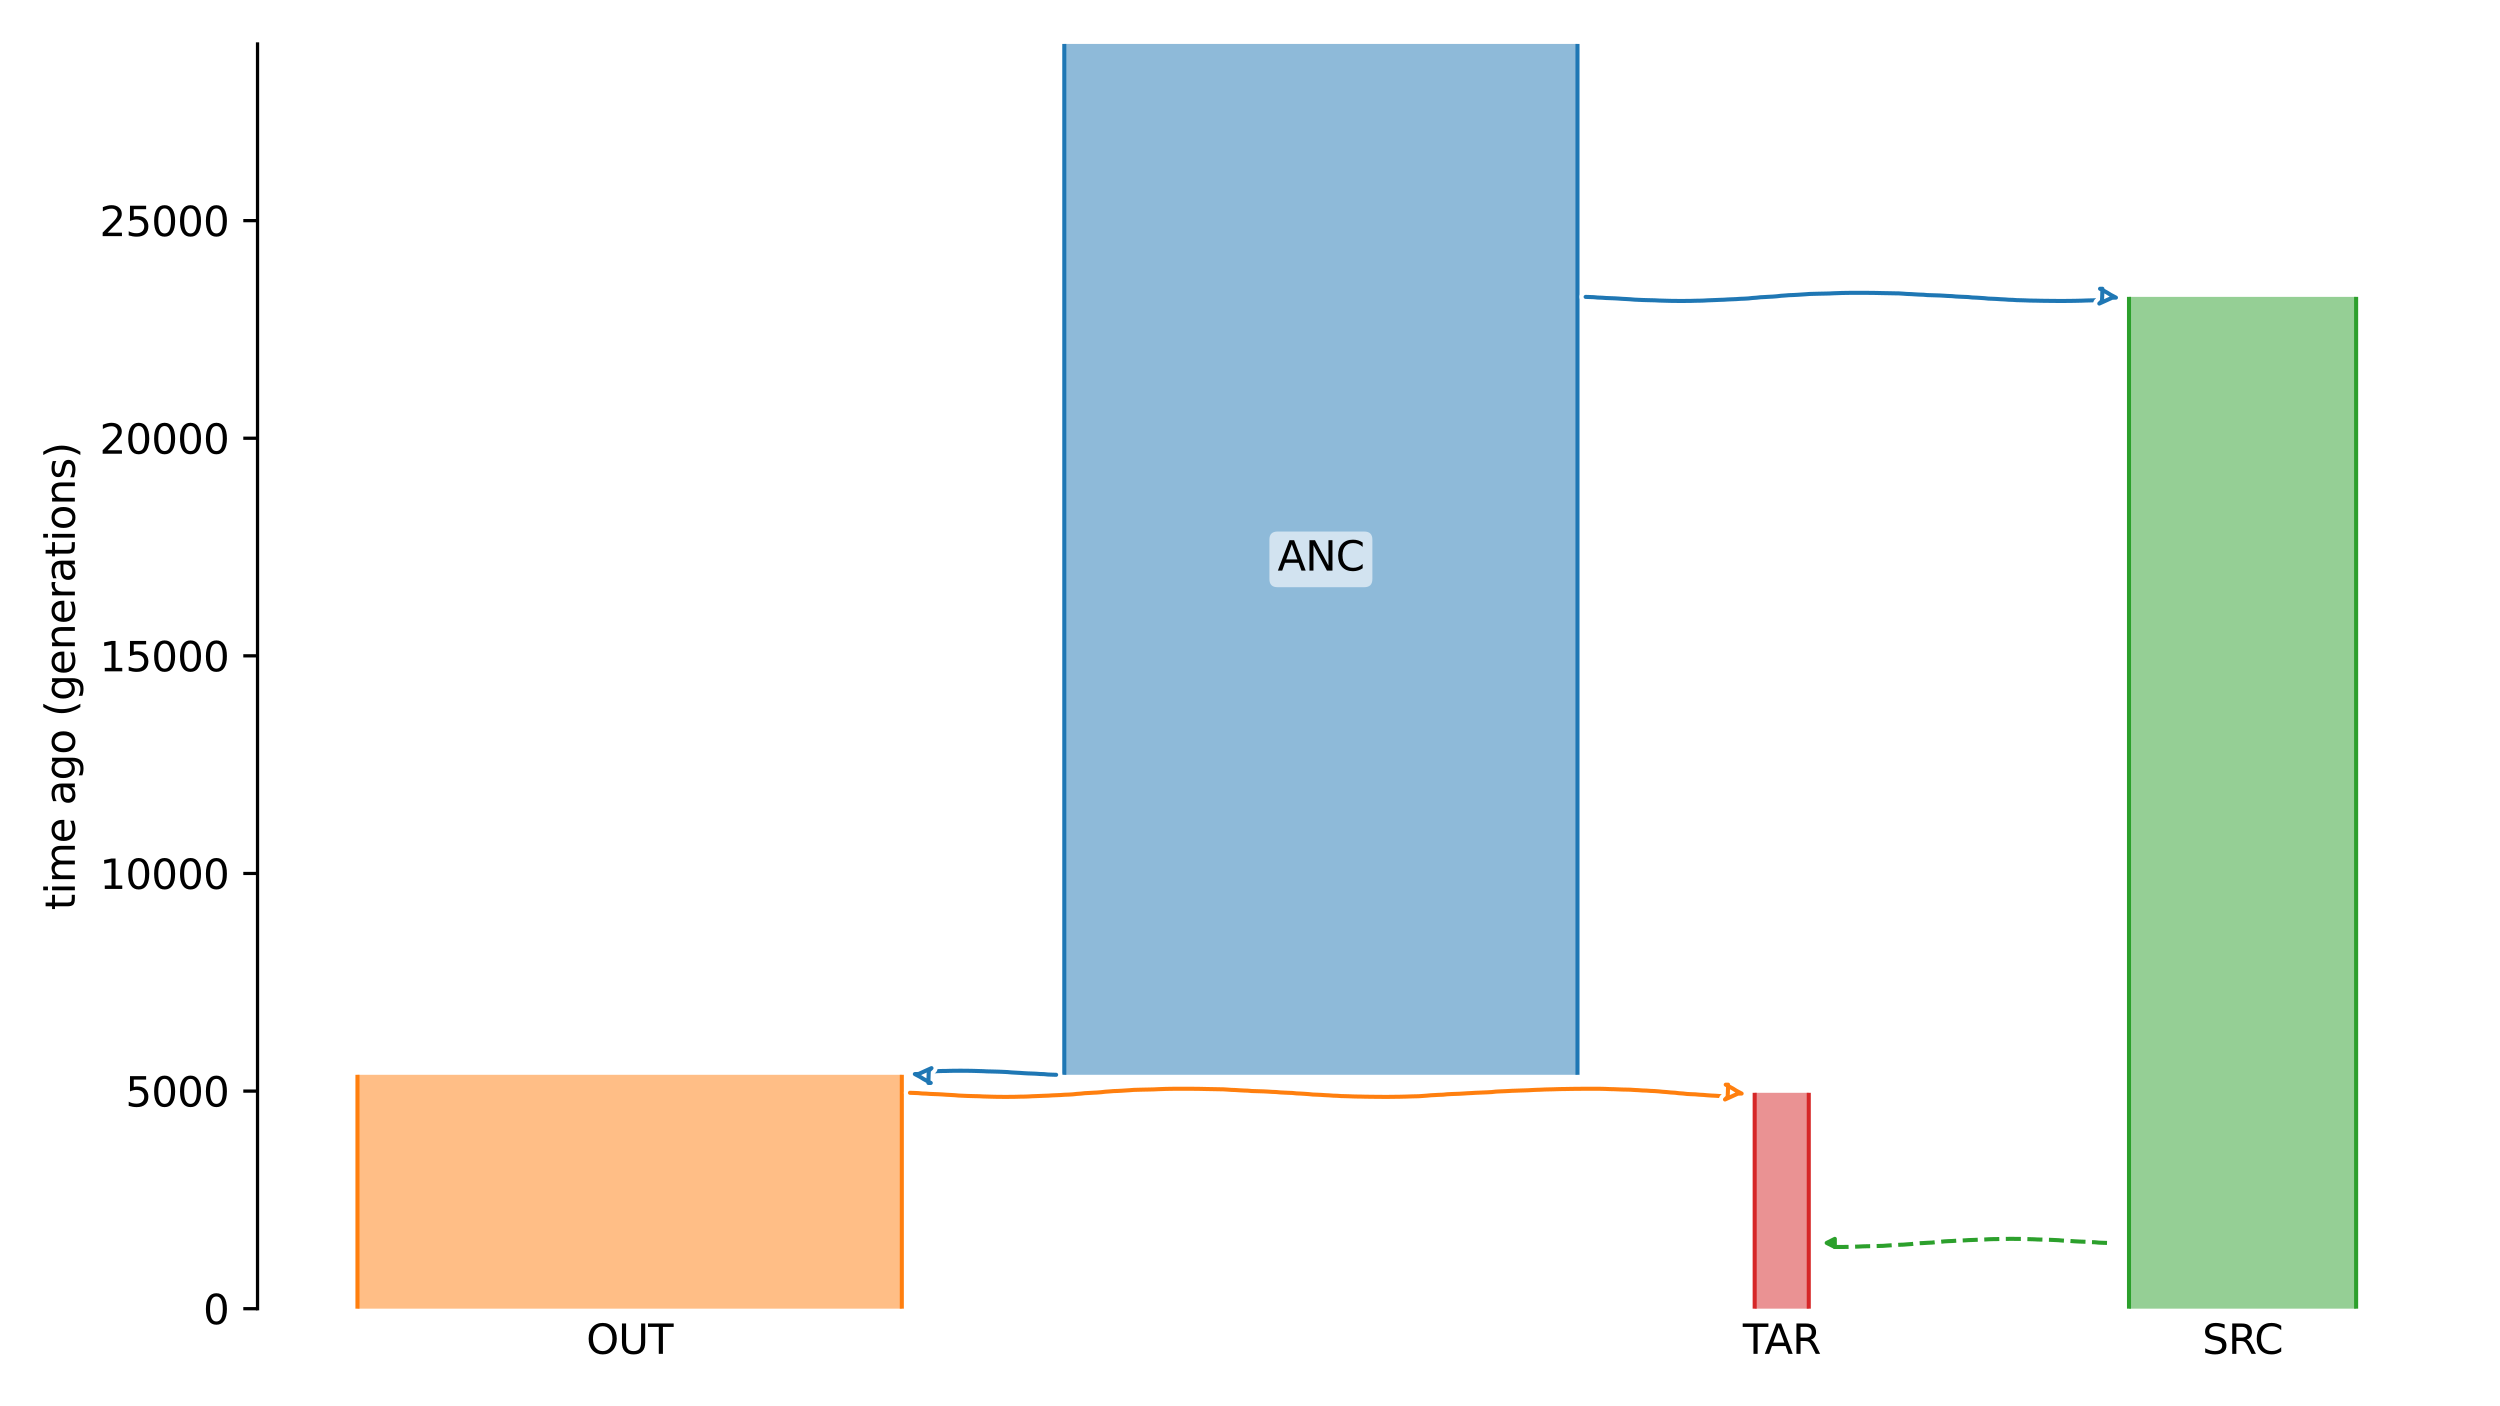 <?xml version="1.0" encoding="utf-8" standalone="no"?>
<!DOCTYPE svg PUBLIC "-//W3C//DTD SVG 1.1//EN"
  "http://www.w3.org/Graphics/SVG/1.1/DTD/svg11.dtd">
<svg xmlns:xlink="http://www.w3.org/1999/xlink" width="614.4pt" height="345.6pt" viewBox="0 0 614.4 345.6" xmlns="http://www.w3.org/2000/svg" version="1.1">
 <defs>
  <style type="text/css">*{stroke-linejoin: round; stroke-linecap: butt}</style>
 </defs>
 <g id="figure_1">
  <g id="patch_1">
   <path d="M 0 345.6 
L 614.4 345.6 
L 614.4 0 
L 0 0 
z
" style="fill: #ffffff"/>
  </g>
  <g id="axes_1">
   <g id="patch_2">
    <path d="M 63.291 321.622 
L 603.6 321.622 
L 603.6 10.8 
L 63.291 10.8 
z
" style="fill: #ffffff"/>
   </g>
   <path d="M 517.82 305.46 
L 516.82 305.429 
L 515.82 305.392 
L 514.82 305.294 
L 513.82 305.262 
L 512.82 305.188 
L 511.82 305.15 
L 510.82 305.114 
L 509.82 305.057 
L 508.82 304.986 
L 507.82 304.934 
L 506.82 304.875 
L 505.82 304.787 
L 504.82 304.741 
L 503.82 304.698 
L 502.82 304.668 
L 501.82 304.642 
L 500.82 304.62 
L 499.82 304.566 
L 498.82 304.538 
L 497.82 304.509 
L 496.82 304.483 
L 495.82 304.472 
L 494.82 304.462 
L 493.82 304.462 
L 492.82 304.472 
L 491.82 304.483 
L 490.82 304.514 
L 489.82 304.525 
L 488.82 304.555 
L 487.82 304.615 
L 486.82 304.652 
L 485.82 304.692 
L 484.82 304.734 
L 483.82 304.767 
L 482.82 304.834 
L 481.82 304.873 
L 480.82 304.916 
L 479.82 304.987 
L 478.82 305.023 
L 477.82 305.081 
L 476.82 305.192 
L 475.82 305.263 
L 474.82 305.376 
L 473.82 305.422 
L 472.82 305.483 
L 471.82 305.531 
L 470.82 305.612 
L 469.82 305.731 
L 468.82 305.801 
L 467.82 305.884 
L 466.82 305.917 
L 465.82 305.969 
L 464.82 306.037 
L 463.82 306.103 
L 462.82 306.18 
L 461.82 306.207 
L 460.82 306.234 
L 459.82 306.257 
L 458.82 306.276 
L 457.82 306.303 
L 456.82 306.352 
L 455.82 306.387 
L 454.82 306.423 
L 453.82 306.439 
L 452.82 306.454 
L 451.82 306.458 
L 449.927 306.46 
" clip-path="url(#p3cd29d0d45)" style="fill: none; stroke-dasharray: 3.7,1.6; stroke-dashoffset: 0; stroke: #2ca02c"/>
   <g id="patch_3">
    <path d="M 261.561 10.8 
L 261.561 264.142 
M 387.684 10.8 
L 387.684 264.142 
" clip-path="url(#p3cd29d0d45)" style="fill: none; stroke: #ffffff; stroke-width: 3; stroke-linejoin: miter"/>
    <path d="M 261.561 10.8 
L 261.561 264.142 
M 387.684 10.8 
L 387.684 264.142 
" clip-path="url(#p3cd29d0d45)" style="fill: none; stroke: #1f77b4; stroke-linejoin: miter"/>
    <g id="PolyCollection_1">
     <path d="M 387.684 10.8 
L 261.561 10.8 
L 261.561 264.142 
L 387.684 264.142 
L 387.684 264.142 
L 387.684 10.8 
z
" clip-path="url(#p3cd29d0d45)" style="fill: #1f77b4; fill-opacity: 0.5"/>
    </g>
    <g id="patch_4">
     <path d="M 87.85 264.142 
L 87.85 321.622 
M 221.63 264.142 
L 221.63 321.622 
" clip-path="url(#p3cd29d0d45)" style="fill: none; stroke: #ffffff; stroke-width: 3; stroke-linejoin: miter"/>
     <path d="M 87.85 264.142 
L 87.85 321.622 
M 221.63 264.142 
L 221.63 321.622 
" clip-path="url(#p3cd29d0d45)" style="fill: none; stroke: #ff7f0e; stroke-linejoin: miter"/>
     <g id="PolyCollection_2">
      <path d="M 221.63 264.142 
L 87.85 264.142 
L 87.85 321.622 
L 221.63 321.622 
L 221.63 321.622 
L 221.63 264.142 
z
" clip-path="url(#p3cd29d0d45)" style="fill: #ff7f0e; fill-opacity: 0.5"/>
     </g>
     <g id="patch_5">
      <path d="M 523.223 72.964 
L 523.223 321.622 
M 579.04 72.964 
L 579.04 321.622 
" clip-path="url(#p3cd29d0d45)" style="fill: none; stroke: #ffffff; stroke-width: 3; stroke-linejoin: miter"/>
      <path d="M 523.223 72.964 
L 523.223 321.622 
M 579.04 72.964 
L 579.04 321.622 
" clip-path="url(#p3cd29d0d45)" style="fill: none; stroke: #2ca02c; stroke-linejoin: miter"/>
      <g id="PolyCollection_3">
       <path d="M 579.04 72.964 
L 523.223 72.964 
L 523.223 321.622 
L 579.04 321.622 
L 579.04 321.622 
L 579.04 72.964 
z
" clip-path="url(#p3cd29d0d45)" style="fill: #2ca02c; fill-opacity: 0.5"/>
      </g>
      <g id="patch_6">
       <path d="M 431.23 268.57 
L 431.23 321.622 
M 444.524 268.57 
L 444.524 321.622 
" clip-path="url(#p3cd29d0d45)" style="fill: none; stroke: #ffffff; stroke-width: 3; stroke-linejoin: miter"/>
       <path d="M 431.23 268.57 
L 431.23 321.622 
M 444.524 268.57 
L 444.524 321.622 
" clip-path="url(#p3cd29d0d45)" style="fill: none; stroke: #d62728; stroke-linejoin: miter"/>
       <g id="PolyCollection_4">
        <path d="M 444.524 268.57 
L 431.23 268.57 
L 431.23 321.622 
L 444.524 321.622 
L 444.524 321.622 
L 444.524 268.57 
z
" clip-path="url(#p3cd29d0d45)" style="fill: #d62728; fill-opacity: 0.5"/>
       </g>
       <g id="matplotlib.axis_1">
        <g id="xtick_1">
         <g id="line2d_1"/>
         <g id="text_1">
          <!-- OUT -->
          <g transform="translate(144.091 332.72) scale(0.1 -0.1)">
           <defs>
            <path id="DejaVuSans-4f" d="M 2522 4238 
Q 1834 4238 1429 3725 
Q 1025 3213 1025 2328 
Q 1025 1447 1429 934 
Q 1834 422 2522 422 
Q 3209 422 3611 934 
Q 4013 1447 4013 2328 
Q 4013 3213 3611 3725 
Q 3209 4238 2522 4238 
z
M 2522 4750 
Q 3503 4750 4090 4092 
Q 4678 3434 4678 2328 
Q 4678 1225 4090 567 
Q 3503 -91 2522 -91 
Q 1538 -91 948 565 
Q 359 1222 359 2328 
Q 359 3434 948 4092 
Q 1538 4750 2522 4750 
z
" transform="scale(0.016)"/>
            <path id="DejaVuSans-55" d="M 556 4666 
L 1191 4666 
L 1191 1831 
Q 1191 1081 1462 751 
Q 1734 422 2344 422 
Q 2950 422 3222 751 
Q 3494 1081 3494 1831 
L 3494 4666 
L 4128 4666 
L 4128 1753 
Q 4128 841 3676 375 
Q 3225 -91 2344 -91 
Q 1459 -91 1007 375 
Q 556 841 556 1753 
L 556 4666 
z
" transform="scale(0.016)"/>
            <path id="DejaVuSans-54" d="M -19 4666 
L 3928 4666 
L 3928 4134 
L 2272 4134 
L 2272 0 
L 1638 0 
L 1638 4134 
L -19 4134 
L -19 4666 
z
" transform="scale(0.016)"/>
           </defs>
           <use xlink:href="#DejaVuSans-4f"/>
           <use xlink:href="#DejaVuSans-55" x="78.711"/>
           <use xlink:href="#DejaVuSans-54" x="151.904"/>
          </g>
         </g>
        </g>
        <g id="xtick_2">
         <g id="line2d_2"/>
         <g id="text_2">
          <!-- SRC -->
          <g transform="translate(541.242 332.72) scale(0.1 -0.1)">
           <defs>
            <path id="DejaVuSans-53" d="M 3425 4513 
L 3425 3897 
Q 3066 4069 2747 4153 
Q 2428 4238 2131 4238 
Q 1616 4238 1336 4038 
Q 1056 3838 1056 3469 
Q 1056 3159 1242 3001 
Q 1428 2844 1947 2747 
L 2328 2669 
Q 3034 2534 3370 2195 
Q 3706 1856 3706 1288 
Q 3706 609 3251 259 
Q 2797 -91 1919 -91 
Q 1588 -91 1214 -16 
Q 841 59 441 206 
L 441 856 
Q 825 641 1194 531 
Q 1563 422 1919 422 
Q 2459 422 2753 634 
Q 3047 847 3047 1241 
Q 3047 1584 2836 1778 
Q 2625 1972 2144 2069 
L 1759 2144 
Q 1053 2284 737 2584 
Q 422 2884 422 3419 
Q 422 4038 858 4394 
Q 1294 4750 2059 4750 
Q 2388 4750 2728 4690 
Q 3069 4631 3425 4513 
z
" transform="scale(0.016)"/>
            <path id="DejaVuSans-52" d="M 2841 2188 
Q 3044 2119 3236 1894 
Q 3428 1669 3622 1275 
L 4263 0 
L 3584 0 
L 2988 1197 
Q 2756 1666 2539 1819 
Q 2322 1972 1947 1972 
L 1259 1972 
L 1259 0 
L 628 0 
L 628 4666 
L 2053 4666 
Q 2853 4666 3247 4331 
Q 3641 3997 3641 3322 
Q 3641 2881 3436 2590 
Q 3231 2300 2841 2188 
z
M 1259 4147 
L 1259 2491 
L 2053 2491 
Q 2509 2491 2742 2702 
Q 2975 2913 2975 3322 
Q 2975 3731 2742 3939 
Q 2509 4147 2053 4147 
L 1259 4147 
z
" transform="scale(0.016)"/>
            <path id="DejaVuSans-43" d="M 4122 4306 
L 4122 3641 
Q 3803 3938 3442 4084 
Q 3081 4231 2675 4231 
Q 1875 4231 1450 3742 
Q 1025 3253 1025 2328 
Q 1025 1406 1450 917 
Q 1875 428 2675 428 
Q 3081 428 3442 575 
Q 3803 722 4122 1019 
L 4122 359 
Q 3791 134 3420 21 
Q 3050 -91 2638 -91 
Q 1578 -91 968 557 
Q 359 1206 359 2328 
Q 359 3453 968 4101 
Q 1578 4750 2638 4750 
Q 3056 4750 3426 4639 
Q 3797 4528 4122 4306 
z
" transform="scale(0.016)"/>
           </defs>
           <use xlink:href="#DejaVuSans-53"/>
           <use xlink:href="#DejaVuSans-52" x="63.477"/>
           <use xlink:href="#DejaVuSans-43" x="127.959"/>
          </g>
         </g>
        </g>
        <g id="xtick_3">
         <g id="line2d_3"/>
         <g id="text_3">
          <!-- TAR -->
          <g transform="translate(428.316 332.72) scale(0.1 -0.1)">
           <defs>
            <path id="DejaVuSans-41" d="M 2188 4044 
L 1331 1722 
L 3047 1722 
L 2188 4044 
z
M 1831 4666 
L 2547 4666 
L 4325 0 
L 3669 0 
L 3244 1197 
L 1141 1197 
L 716 0 
L 50 0 
L 1831 4666 
z
" transform="scale(0.016)"/>
           </defs>
           <use xlink:href="#DejaVuSans-54"/>
           <use xlink:href="#DejaVuSans-41" x="53.334"/>
           <use xlink:href="#DejaVuSans-52" x="121.742"/>
          </g>
         </g>
        </g>
       </g>
       <g id="matplotlib.axis_2">
        <g id="ytick_1">
         <g id="line2d_4">
          <defs>
           <path id="m15a278e7c6" d="M 0 0 
L -3.5 0 
" style="stroke: #000000; stroke-width: 0.8"/>
          </defs>
          <g>
           <use xlink:href="#m15a278e7c6" x="63.291" y="321.622" style="stroke: #000000; stroke-width: 0.8"/>
          </g>
         </g>
         <g id="text_4">
          <!-- 0 -->
          <g transform="translate(49.928 325.421) scale(0.1 -0.1)">
           <defs>
            <path id="DejaVuSans-30" d="M 2034 4250 
Q 1547 4250 1301 3770 
Q 1056 3291 1056 2328 
Q 1056 1369 1301 889 
Q 1547 409 2034 409 
Q 2525 409 2770 889 
Q 3016 1369 3016 2328 
Q 3016 3291 2770 3770 
Q 2525 4250 2034 4250 
z
M 2034 4750 
Q 2819 4750 3233 4129 
Q 3647 3509 3647 2328 
Q 3647 1150 3233 529 
Q 2819 -91 2034 -91 
Q 1250 -91 836 529 
Q 422 1150 422 2328 
Q 422 3509 836 4129 
Q 1250 4750 2034 4750 
z
" transform="scale(0.016)"/>
           </defs>
           <use xlink:href="#DejaVuSans-30"/>
          </g>
         </g>
        </g>
        <g id="ytick_2">
         <g id="line2d_5">
          <g>
           <use xlink:href="#m15a278e7c6" x="63.291" y="268.143" style="stroke: #000000; stroke-width: 0.8"/>
          </g>
         </g>
         <g id="text_5">
          <!-- 5000 -->
          <g transform="translate(30.841 271.942) scale(0.1 -0.1)">
           <defs>
            <path id="DejaVuSans-35" d="M 691 4666 
L 3169 4666 
L 3169 4134 
L 1269 4134 
L 1269 2991 
Q 1406 3038 1543 3061 
Q 1681 3084 1819 3084 
Q 2600 3084 3056 2656 
Q 3513 2228 3513 1497 
Q 3513 744 3044 326 
Q 2575 -91 1722 -91 
Q 1428 -91 1123 -41 
Q 819 9 494 109 
L 494 744 
Q 775 591 1075 516 
Q 1375 441 1709 441 
Q 2250 441 2565 725 
Q 2881 1009 2881 1497 
Q 2881 1984 2565 2268 
Q 2250 2553 1709 2553 
Q 1456 2553 1204 2497 
Q 953 2441 691 2322 
L 691 4666 
z
" transform="scale(0.016)"/>
           </defs>
           <use xlink:href="#DejaVuSans-35"/>
           <use xlink:href="#DejaVuSans-30" x="63.623"/>
           <use xlink:href="#DejaVuSans-30" x="127.246"/>
           <use xlink:href="#DejaVuSans-30" x="190.869"/>
          </g>
         </g>
        </g>
        <g id="ytick_3">
         <g id="line2d_6">
          <g>
           <use xlink:href="#m15a278e7c6" x="63.291" y="214.663" style="stroke: #000000; stroke-width: 0.8"/>
          </g>
         </g>
         <g id="text_6">
          <!-- 10000 -->
          <g transform="translate(24.478 218.462) scale(0.1 -0.1)">
           <defs>
            <path id="DejaVuSans-31" d="M 794 531 
L 1825 531 
L 1825 4091 
L 703 3866 
L 703 4441 
L 1819 4666 
L 2450 4666 
L 2450 531 
L 3481 531 
L 3481 0 
L 794 0 
L 794 531 
z
" transform="scale(0.016)"/>
           </defs>
           <use xlink:href="#DejaVuSans-31"/>
           <use xlink:href="#DejaVuSans-30" x="63.623"/>
           <use xlink:href="#DejaVuSans-30" x="127.246"/>
           <use xlink:href="#DejaVuSans-30" x="190.869"/>
           <use xlink:href="#DejaVuSans-30" x="254.492"/>
          </g>
         </g>
        </g>
        <g id="ytick_4">
         <g id="line2d_7">
          <g>
           <use xlink:href="#m15a278e7c6" x="63.291" y="161.184" style="stroke: #000000; stroke-width: 0.8"/>
          </g>
         </g>
         <g id="text_7">
          <!-- 15000 -->
          <g transform="translate(24.478 164.983) scale(0.1 -0.1)">
           <use xlink:href="#DejaVuSans-31"/>
           <use xlink:href="#DejaVuSans-35" x="63.623"/>
           <use xlink:href="#DejaVuSans-30" x="127.246"/>
           <use xlink:href="#DejaVuSans-30" x="190.869"/>
           <use xlink:href="#DejaVuSans-30" x="254.492"/>
          </g>
         </g>
        </g>
        <g id="ytick_5">
         <g id="line2d_8">
          <g>
           <use xlink:href="#m15a278e7c6" x="63.291" y="107.705" style="stroke: #000000; stroke-width: 0.8"/>
          </g>
         </g>
         <g id="text_8">
          <!-- 20000 -->
          <g transform="translate(24.478 111.504) scale(0.1 -0.1)">
           <defs>
            <path id="DejaVuSans-32" d="M 1228 531 
L 3431 531 
L 3431 0 
L 469 0 
L 469 531 
Q 828 903 1448 1529 
Q 2069 2156 2228 2338 
Q 2531 2678 2651 2914 
Q 2772 3150 2772 3378 
Q 2772 3750 2511 3984 
Q 2250 4219 1831 4219 
Q 1534 4219 1204 4116 
Q 875 4013 500 3803 
L 500 4441 
Q 881 4594 1212 4672 
Q 1544 4750 1819 4750 
Q 2544 4750 2975 4387 
Q 3406 4025 3406 3419 
Q 3406 3131 3298 2873 
Q 3191 2616 2906 2266 
Q 2828 2175 2409 1742 
Q 1991 1309 1228 531 
z
" transform="scale(0.016)"/>
           </defs>
           <use xlink:href="#DejaVuSans-32"/>
           <use xlink:href="#DejaVuSans-30" x="63.623"/>
           <use xlink:href="#DejaVuSans-30" x="127.246"/>
           <use xlink:href="#DejaVuSans-30" x="190.869"/>
           <use xlink:href="#DejaVuSans-30" x="254.492"/>
          </g>
         </g>
        </g>
        <g id="ytick_6">
         <g id="line2d_9">
          <g>
           <use xlink:href="#m15a278e7c6" x="63.291" y="54.225" style="stroke: #000000; stroke-width: 0.8"/>
          </g>
         </g>
         <g id="text_9">
          <!-- 25000 -->
          <g transform="translate(24.478 58.024) scale(0.1 -0.1)">
           <use xlink:href="#DejaVuSans-32"/>
           <use xlink:href="#DejaVuSans-35" x="63.623"/>
           <use xlink:href="#DejaVuSans-30" x="127.246"/>
           <use xlink:href="#DejaVuSans-30" x="190.869"/>
           <use xlink:href="#DejaVuSans-30" x="254.492"/>
          </g>
         </g>
        </g>
        <g id="text_10">
         <!-- time ago (generations) -->
         <g transform="translate(18.398 223.682) rotate(-90) scale(0.1 -0.1)">
          <defs>
           <path id="DejaVuSans-74" d="M 1172 4494 
L 1172 3500 
L 2356 3500 
L 2356 3053 
L 1172 3053 
L 1172 1153 
Q 1172 725 1289 603 
Q 1406 481 1766 481 
L 2356 481 
L 2356 0 
L 1766 0 
Q 1100 0 847 248 
Q 594 497 594 1153 
L 594 3053 
L 172 3053 
L 172 3500 
L 594 3500 
L 594 4494 
L 1172 4494 
z
" transform="scale(0.016)"/>
           <path id="DejaVuSans-69" d="M 603 3500 
L 1178 3500 
L 1178 0 
L 603 0 
L 603 3500 
z
M 603 4863 
L 1178 4863 
L 1178 4134 
L 603 4134 
L 603 4863 
z
" transform="scale(0.016)"/>
           <path id="DejaVuSans-6d" d="M 3328 2828 
Q 3544 3216 3844 3400 
Q 4144 3584 4550 3584 
Q 5097 3584 5394 3201 
Q 5691 2819 5691 2113 
L 5691 0 
L 5113 0 
L 5113 2094 
Q 5113 2597 4934 2840 
Q 4756 3084 4391 3084 
Q 3944 3084 3684 2787 
Q 3425 2491 3425 1978 
L 3425 0 
L 2847 0 
L 2847 2094 
Q 2847 2600 2669 2842 
Q 2491 3084 2119 3084 
Q 1678 3084 1418 2786 
Q 1159 2488 1159 1978 
L 1159 0 
L 581 0 
L 581 3500 
L 1159 3500 
L 1159 2956 
Q 1356 3278 1631 3431 
Q 1906 3584 2284 3584 
Q 2666 3584 2933 3390 
Q 3200 3197 3328 2828 
z
" transform="scale(0.016)"/>
           <path id="DejaVuSans-65" d="M 3597 1894 
L 3597 1613 
L 953 1613 
Q 991 1019 1311 708 
Q 1631 397 2203 397 
Q 2534 397 2845 478 
Q 3156 559 3463 722 
L 3463 178 
Q 3153 47 2828 -22 
Q 2503 -91 2169 -91 
Q 1331 -91 842 396 
Q 353 884 353 1716 
Q 353 2575 817 3079 
Q 1281 3584 2069 3584 
Q 2775 3584 3186 3129 
Q 3597 2675 3597 1894 
z
M 3022 2063 
Q 3016 2534 2758 2815 
Q 2500 3097 2075 3097 
Q 1594 3097 1305 2825 
Q 1016 2553 972 2059 
L 3022 2063 
z
" transform="scale(0.016)"/>
           <path id="DejaVuSans-20" transform="scale(0.016)"/>
           <path id="DejaVuSans-61" d="M 2194 1759 
Q 1497 1759 1228 1600 
Q 959 1441 959 1056 
Q 959 750 1161 570 
Q 1363 391 1709 391 
Q 2188 391 2477 730 
Q 2766 1069 2766 1631 
L 2766 1759 
L 2194 1759 
z
M 3341 1997 
L 3341 0 
L 2766 0 
L 2766 531 
Q 2569 213 2275 61 
Q 1981 -91 1556 -91 
Q 1019 -91 701 211 
Q 384 513 384 1019 
Q 384 1609 779 1909 
Q 1175 2209 1959 2209 
L 2766 2209 
L 2766 2266 
Q 2766 2663 2505 2880 
Q 2244 3097 1772 3097 
Q 1472 3097 1187 3025 
Q 903 2953 641 2809 
L 641 3341 
Q 956 3463 1253 3523 
Q 1550 3584 1831 3584 
Q 2591 3584 2966 3190 
Q 3341 2797 3341 1997 
z
" transform="scale(0.016)"/>
           <path id="DejaVuSans-67" d="M 2906 1791 
Q 2906 2416 2648 2759 
Q 2391 3103 1925 3103 
Q 1463 3103 1205 2759 
Q 947 2416 947 1791 
Q 947 1169 1205 825 
Q 1463 481 1925 481 
Q 2391 481 2648 825 
Q 2906 1169 2906 1791 
z
M 3481 434 
Q 3481 -459 3084 -895 
Q 2688 -1331 1869 -1331 
Q 1566 -1331 1297 -1286 
Q 1028 -1241 775 -1147 
L 775 -588 
Q 1028 -725 1275 -790 
Q 1522 -856 1778 -856 
Q 2344 -856 2625 -561 
Q 2906 -266 2906 331 
L 2906 616 
Q 2728 306 2450 153 
Q 2172 0 1784 0 
Q 1141 0 747 490 
Q 353 981 353 1791 
Q 353 2603 747 3093 
Q 1141 3584 1784 3584 
Q 2172 3584 2450 3431 
Q 2728 3278 2906 2969 
L 2906 3500 
L 3481 3500 
L 3481 434 
z
" transform="scale(0.016)"/>
           <path id="DejaVuSans-6f" d="M 1959 3097 
Q 1497 3097 1228 2736 
Q 959 2375 959 1747 
Q 959 1119 1226 758 
Q 1494 397 1959 397 
Q 2419 397 2687 759 
Q 2956 1122 2956 1747 
Q 2956 2369 2687 2733 
Q 2419 3097 1959 3097 
z
M 1959 3584 
Q 2709 3584 3137 3096 
Q 3566 2609 3566 1747 
Q 3566 888 3137 398 
Q 2709 -91 1959 -91 
Q 1206 -91 779 398 
Q 353 888 353 1747 
Q 353 2609 779 3096 
Q 1206 3584 1959 3584 
z
" transform="scale(0.016)"/>
           <path id="DejaVuSans-28" d="M 1984 4856 
Q 1566 4138 1362 3434 
Q 1159 2731 1159 2009 
Q 1159 1288 1364 580 
Q 1569 -128 1984 -844 
L 1484 -844 
Q 1016 -109 783 600 
Q 550 1309 550 2009 
Q 550 2706 781 3412 
Q 1013 4119 1484 4856 
L 1984 4856 
z
" transform="scale(0.016)"/>
           <path id="DejaVuSans-6e" d="M 3513 2113 
L 3513 0 
L 2938 0 
L 2938 2094 
Q 2938 2591 2744 2837 
Q 2550 3084 2163 3084 
Q 1697 3084 1428 2787 
Q 1159 2491 1159 1978 
L 1159 0 
L 581 0 
L 581 3500 
L 1159 3500 
L 1159 2956 
Q 1366 3272 1645 3428 
Q 1925 3584 2291 3584 
Q 2894 3584 3203 3211 
Q 3513 2838 3513 2113 
z
" transform="scale(0.016)"/>
           <path id="DejaVuSans-72" d="M 2631 2963 
Q 2534 3019 2420 3045 
Q 2306 3072 2169 3072 
Q 1681 3072 1420 2755 
Q 1159 2438 1159 1844 
L 1159 0 
L 581 0 
L 581 3500 
L 1159 3500 
L 1159 2956 
Q 1341 3275 1631 3429 
Q 1922 3584 2338 3584 
Q 2397 3584 2469 3576 
Q 2541 3569 2628 3553 
L 2631 2963 
z
" transform="scale(0.016)"/>
           <path id="DejaVuSans-73" d="M 2834 3397 
L 2834 2853 
Q 2591 2978 2328 3040 
Q 2066 3103 1784 3103 
Q 1356 3103 1142 2972 
Q 928 2841 928 2578 
Q 928 2378 1081 2264 
Q 1234 2150 1697 2047 
L 1894 2003 
Q 2506 1872 2764 1633 
Q 3022 1394 3022 966 
Q 3022 478 2636 193 
Q 2250 -91 1575 -91 
Q 1294 -91 989 -36 
Q 684 19 347 128 
L 347 722 
Q 666 556 975 473 
Q 1284 391 1588 391 
Q 1994 391 2212 530 
Q 2431 669 2431 922 
Q 2431 1156 2273 1281 
Q 2116 1406 1581 1522 
L 1381 1569 
Q 847 1681 609 1914 
Q 372 2147 372 2553 
Q 372 3047 722 3315 
Q 1072 3584 1716 3584 
Q 2034 3584 2315 3537 
Q 2597 3491 2834 3397 
z
" transform="scale(0.016)"/>
           <path id="DejaVuSans-29" d="M 513 4856 
L 1013 4856 
Q 1481 4119 1714 3412 
Q 1947 2706 1947 2009 
Q 1947 1309 1714 600 
Q 1481 -109 1013 -844 
L 513 -844 
Q 928 -128 1133 580 
Q 1338 1288 1338 2009 
Q 1338 2731 1133 3434 
Q 928 4138 513 4856 
z
" transform="scale(0.016)"/>
          </defs>
          <use xlink:href="#DejaVuSans-74"/>
          <use xlink:href="#DejaVuSans-69" x="39.209"/>
          <use xlink:href="#DejaVuSans-6d" x="66.992"/>
          <use xlink:href="#DejaVuSans-65" x="164.404"/>
          <use xlink:href="#DejaVuSans-20" x="225.928"/>
          <use xlink:href="#DejaVuSans-61" x="257.715"/>
          <use xlink:href="#DejaVuSans-67" x="318.994"/>
          <use xlink:href="#DejaVuSans-6f" x="382.471"/>
          <use xlink:href="#DejaVuSans-20" x="443.652"/>
          <use xlink:href="#DejaVuSans-28" x="475.439"/>
          <use xlink:href="#DejaVuSans-67" x="514.453"/>
          <use xlink:href="#DejaVuSans-65" x="577.93"/>
          <use xlink:href="#DejaVuSans-6e" x="639.453"/>
          <use xlink:href="#DejaVuSans-65" x="702.832"/>
          <use xlink:href="#DejaVuSans-72" x="764.355"/>
          <use xlink:href="#DejaVuSans-61" x="805.469"/>
          <use xlink:href="#DejaVuSans-74" x="866.748"/>
          <use xlink:href="#DejaVuSans-69" x="905.957"/>
          <use xlink:href="#DejaVuSans-6f" x="933.74"/>
          <use xlink:href="#DejaVuSans-6e" x="994.922"/>
          <use xlink:href="#DejaVuSans-73" x="1058.301"/>
          <use xlink:href="#DejaVuSans-29" x="1110.4"/>
         </g>
        </g>
       </g>
       <g id="patch_7">
        <path d="M 259.557 264.142 
L 258.557 264.111 
L 257.557 264.074 
L 256.557 263.976 
L 255.557 263.944 
L 254.557 263.87 
L 253.557 263.831 
L 252.557 263.796 
L 251.557 263.738 
L 250.557 263.668 
L 249.557 263.616 
L 248.557 263.557 
L 247.557 263.469 
L 246.557 263.422 
L 245.557 263.38 
L 244.557 263.35 
L 243.557 263.324 
L 242.557 263.302 
L 241.557 263.248 
L 240.557 263.22 
L 239.557 263.19 
L 238.557 263.165 
L 237.557 263.154 
L 236.557 263.144 
L 235.557 263.144 
L 234.557 263.153 
L 233.557 263.165 
L 232.557 263.196 
L 231.557 263.207 
L 230.557 263.237 
L 229.557 263.297 
L 228.557 263.334 
L 227.557 263.373 
L 226.557 263.416 
L 224.744 263.449 
" clip-path="url(#p3cd29d0d45)" style="fill: none; stroke: #ffffff; stroke-width: 3; stroke-linecap: round"/>
        <path d="M 259.557 264.142 
L 258.557 264.111 
L 257.557 264.074 
L 256.557 263.976 
L 255.557 263.944 
L 254.557 263.87 
L 253.557 263.831 
L 252.557 263.796 
L 251.557 263.738 
L 250.557 263.668 
L 249.557 263.616 
L 248.557 263.557 
L 247.557 263.469 
L 246.557 263.422 
L 245.557 263.38 
L 244.557 263.35 
L 243.557 263.324 
L 242.557 263.302 
L 241.557 263.248 
L 240.557 263.22 
L 239.557 263.19 
L 238.557 263.165 
L 237.557 263.154 
L 236.557 263.144 
L 235.557 263.144 
L 234.557 263.153 
L 233.557 263.165 
L 232.557 263.196 
L 231.557 263.207 
L 230.557 263.237 
L 229.557 263.297 
L 228.557 263.334 
L 227.557 263.373 
L 226.557 263.416 
L 224.744 263.449 
" clip-path="url(#p3cd29d0d45)" style="fill: none; stroke: #1f77b4; stroke-linecap: round"/>
        <path d="M 228.744 266.142 
L 227.863 265.667 
L 226.985 265.187 
L 226.135 264.652 
L 224.833 263.965 
L 225.76 263.939 
L 226.672 263.526 
L 227.582 263.11 
L 228.924 262.504 
L 228.269 263.142 
L 228.217 264.142 
L 228.158 266.142 
z
" clip-path="url(#p3cd29d0d45)" style="fill: #ffffff; stroke: #ffffff; stroke-width: 3; stroke-linecap: round"/>
        <path d="M 228.744 266.142 
L 227.863 265.667 
L 226.985 265.187 
L 226.135 264.652 
L 224.833 263.965 
L 225.76 263.939 
L 226.672 263.526 
L 227.582 263.11 
L 228.924 262.504 
L 228.269 263.142 
L 228.217 264.142 
L 228.158 266.142 
z
" clip-path="url(#p3cd29d0d45)" style="fill: #ffffff; stroke: #1f77b4; stroke-linecap: round"/>
        <g id="patch_8">
         <path d="M 389.682 72.964 
L 390.682 72.996 
L 391.682 73.033 
L 392.682 73.13 
L 393.682 73.163 
L 394.682 73.237 
L 395.682 73.275 
L 396.682 73.311 
L 397.682 73.368 
L 398.682 73.439 
L 399.682 73.491 
L 400.682 73.55 
L 401.682 73.638 
L 402.682 73.684 
L 403.682 73.727 
L 404.682 73.757 
L 405.682 73.783 
L 406.682 73.804 
L 407.682 73.859 
L 408.682 73.887 
L 409.682 73.916 
L 410.682 73.942 
L 411.682 73.953 
L 412.682 73.963 
L 413.682 73.963 
L 414.682 73.953 
L 415.682 73.942 
L 416.682 73.911 
L 417.682 73.899 
L 418.682 73.869 
L 419.682 73.81 
L 420.682 73.772 
L 421.682 73.733 
L 422.682 73.691 
L 423.682 73.658 
L 424.682 73.591 
L 425.682 73.551 
L 426.682 73.509 
L 427.682 73.438 
L 428.682 73.402 
L 429.682 73.343 
L 430.682 73.232 
L 431.682 73.162 
L 432.682 73.049 
L 433.682 73.003 
L 434.682 72.942 
L 435.682 72.893 
L 436.682 72.813 
L 437.682 72.694 
L 438.682 72.624 
L 439.682 72.541 
L 440.682 72.507 
L 441.682 72.456 
L 442.682 72.388 
L 443.682 72.322 
L 444.682 72.245 
L 445.682 72.217 
L 446.682 72.191 
L 447.682 72.168 
L 448.682 72.149 
L 449.682 72.122 
L 450.682 72.072 
L 451.682 72.037 
L 452.682 72.002 
L 453.682 71.986 
L 454.682 71.97 
L 455.682 71.967 
L 456.682 71.965 
L 457.682 71.965 
L 458.682 71.967 
L 459.682 71.98 
L 460.682 71.989 
L 461.682 72.01 
L 462.682 72.033 
L 463.682 72.05 
L 464.682 72.069 
L 465.682 72.089 
L 466.682 72.106 
L 467.682 72.169 
L 468.682 72.244 
L 469.682 72.277 
L 470.682 72.344 
L 471.682 72.398 
L 472.682 72.432 
L 473.682 72.522 
L 474.682 72.551 
L 475.682 72.582 
L 476.682 72.613 
L 477.682 72.668 
L 478.682 72.733 
L 479.682 72.771 
L 480.682 72.867 
L 481.682 72.916 
L 482.682 72.96 
L 483.682 73 
L 484.682 73.108 
L 485.682 73.15 
L 486.682 73.212 
L 487.682 73.282 
L 488.682 73.387 
L 489.682 73.424 
L 490.682 73.47 
L 491.682 73.538 
L 492.682 73.587 
L 493.682 73.664 
L 494.682 73.695 
L 495.682 73.764 
L 496.682 73.788 
L 497.682 73.817 
L 498.682 73.859 
L 499.682 73.88 
L 500.682 73.894 
L 501.682 73.921 
L 502.682 73.93 
L 503.682 73.943 
L 504.682 73.954 
L 505.682 73.96 
L 506.682 73.964 
L 507.682 73.959 
L 508.682 73.945 
L 509.682 73.938 
L 510.682 73.913 
L 511.682 73.89 
L 512.682 73.853 
L 513.682 73.827 
L 514.682 73.805 
L 515.682 73.736 
L 516.682 73.662 
L 517.682 73.568 
L 518.682 73.517 
L 520.104 73.463 
" clip-path="url(#p3cd29d0d45)" style="fill: none; stroke: #ffffff; stroke-width: 3; stroke-linecap: round"/>
         <path d="M 389.682 72.964 
L 390.682 72.996 
L 391.682 73.033 
L 392.682 73.13 
L 393.682 73.163 
L 394.682 73.237 
L 395.682 73.275 
L 396.682 73.311 
L 397.682 73.368 
L 398.682 73.439 
L 399.682 73.491 
L 400.682 73.55 
L 401.682 73.638 
L 402.682 73.684 
L 403.682 73.727 
L 404.682 73.757 
L 405.682 73.783 
L 406.682 73.804 
L 407.682 73.859 
L 408.682 73.887 
L 409.682 73.916 
L 410.682 73.942 
L 411.682 73.953 
L 412.682 73.963 
L 413.682 73.963 
L 414.682 73.953 
L 415.682 73.942 
L 416.682 73.911 
L 417.682 73.899 
L 418.682 73.869 
L 419.682 73.81 
L 420.682 73.772 
L 421.682 73.733 
L 422.682 73.691 
L 423.682 73.658 
L 424.682 73.591 
L 425.682 73.551 
L 426.682 73.509 
L 427.682 73.438 
L 428.682 73.402 
L 429.682 73.343 
L 430.682 73.232 
L 431.682 73.162 
L 432.682 73.049 
L 433.682 73.003 
L 434.682 72.942 
L 435.682 72.893 
L 436.682 72.813 
L 437.682 72.694 
L 438.682 72.624 
L 439.682 72.541 
L 440.682 72.507 
L 441.682 72.456 
L 442.682 72.388 
L 443.682 72.322 
L 444.682 72.245 
L 445.682 72.217 
L 446.682 72.191 
L 447.682 72.168 
L 448.682 72.149 
L 449.682 72.122 
L 450.682 72.072 
L 451.682 72.037 
L 452.682 72.002 
L 453.682 71.986 
L 454.682 71.97 
L 455.682 71.967 
L 456.682 71.965 
L 457.682 71.965 
L 458.682 71.967 
L 459.682 71.98 
L 460.682 71.989 
L 461.682 72.01 
L 462.682 72.033 
L 463.682 72.05 
L 464.682 72.069 
L 465.682 72.089 
L 466.682 72.106 
L 467.682 72.169 
L 468.682 72.244 
L 469.682 72.277 
L 470.682 72.344 
L 471.682 72.398 
L 472.682 72.432 
L 473.682 72.522 
L 474.682 72.551 
L 475.682 72.582 
L 476.682 72.613 
L 477.682 72.668 
L 478.682 72.733 
L 479.682 72.771 
L 480.682 72.867 
L 481.682 72.916 
L 482.682 72.96 
L 483.682 73 
L 484.682 73.108 
L 485.682 73.15 
L 486.682 73.212 
L 487.682 73.282 
L 488.682 73.387 
L 489.682 73.424 
L 490.682 73.47 
L 491.682 73.538 
L 492.682 73.587 
L 493.682 73.664 
L 494.682 73.695 
L 495.682 73.764 
L 496.682 73.788 
L 497.682 73.817 
L 498.682 73.859 
L 499.682 73.88 
L 500.682 73.894 
L 501.682 73.921 
L 502.682 73.93 
L 503.682 73.943 
L 504.682 73.954 
L 505.682 73.96 
L 506.682 73.964 
L 507.682 73.959 
L 508.682 73.945 
L 509.682 73.938 
L 510.682 73.913 
L 511.682 73.89 
L 512.682 73.853 
L 513.682 73.827 
L 514.682 73.805 
L 515.682 73.736 
L 516.682 73.662 
L 517.682 73.568 
L 518.682 73.517 
L 520.104 73.463 
" clip-path="url(#p3cd29d0d45)" style="fill: none; stroke: #1f77b4; stroke-linecap: round"/>
         <path d="M 516.104 70.964 
L 516.984 71.44 
L 517.862 71.92 
L 518.713 72.455 
L 520.015 73.142 
L 519.088 73.168 
L 518.176 73.581 
L 517.266 73.996 
L 515.923 74.603 
L 516.578 73.964 
L 516.63 72.964 
L 516.689 70.964 
z
" clip-path="url(#p3cd29d0d45)" style="fill: #ffffff; stroke: #ffffff; stroke-width: 3; stroke-linecap: round"/>
         <path d="M 516.104 70.964 
L 516.984 71.44 
L 517.862 71.92 
L 518.713 72.455 
L 520.015 73.142 
L 519.088 73.168 
L 518.176 73.581 
L 517.266 73.996 
L 515.923 74.603 
L 516.578 73.964 
L 516.63 72.964 
L 516.689 70.964 
z
" clip-path="url(#p3cd29d0d45)" style="fill: #ffffff; stroke: #1f77b4; stroke-linecap: round"/>
         <g id="patch_9">
          <path d="M 223.629 268.57 
L 224.629 268.602 
L 225.629 268.639 
L 226.629 268.737 
L 227.629 268.769 
L 228.629 268.843 
L 229.629 268.881 
L 230.629 268.917 
L 231.629 268.974 
L 232.629 269.045 
L 233.629 269.097 
L 234.629 269.156 
L 235.629 269.244 
L 236.629 269.29 
L 237.629 269.333 
L 238.629 269.363 
L 239.629 269.389 
L 240.629 269.41 
L 241.629 269.465 
L 242.629 269.493 
L 243.629 269.522 
L 244.629 269.548 
L 245.629 269.559 
L 246.629 269.569 
L 247.629 269.569 
L 248.629 269.559 
L 249.629 269.548 
L 250.629 269.517 
L 251.629 269.505 
L 252.629 269.475 
L 253.629 269.416 
L 254.629 269.378 
L 255.629 269.339 
L 256.629 269.297 
L 257.629 269.264 
L 258.629 269.197 
L 259.629 269.157 
L 260.629 269.115 
L 261.629 269.044 
L 262.629 269.008 
L 263.629 268.949 
L 264.629 268.838 
L 265.629 268.768 
L 266.629 268.655 
L 267.629 268.609 
L 268.629 268.548 
L 269.629 268.499 
L 270.629 268.419 
L 271.629 268.3 
L 272.629 268.23 
L 273.629 268.147 
L 274.629 268.113 
L 275.629 268.062 
L 276.629 267.994 
L 277.629 267.928 
L 278.629 267.851 
L 279.629 267.823 
L 280.629 267.797 
L 281.629 267.774 
L 282.629 267.755 
L 283.629 267.728 
L 284.629 267.678 
L 285.629 267.643 
L 286.629 267.608 
L 287.629 267.592 
L 288.629 267.576 
L 289.629 267.573 
L 290.629 267.571 
L 291.629 267.571 
L 292.629 267.573 
L 293.629 267.586 
L 294.629 267.595 
L 295.629 267.616 
L 296.629 267.639 
L 297.629 267.656 
L 298.629 267.675 
L 299.629 267.695 
L 300.629 267.712 
L 301.629 267.775 
L 302.629 267.85 
L 303.629 267.883 
L 304.629 267.95 
L 305.629 268.004 
L 306.629 268.038 
L 307.629 268.128 
L 308.629 268.157 
L 309.629 268.188 
L 310.629 268.219 
L 311.629 268.274 
L 312.629 268.339 
L 313.629 268.377 
L 314.629 268.473 
L 315.629 268.522 
L 316.629 268.566 
L 317.629 268.606 
L 318.629 268.714 
L 319.629 268.756 
L 320.629 268.818 
L 321.629 268.888 
L 322.629 268.993 
L 323.629 269.03 
L 324.629 269.076 
L 325.629 269.144 
L 326.629 269.193 
L 327.629 269.27 
L 328.629 269.301 
L 329.629 269.37 
L 330.629 269.394 
L 331.629 269.423 
L 332.629 269.465 
L 333.629 269.486 
L 334.629 269.5 
L 335.629 269.527 
L 336.629 269.536 
L 337.629 269.549 
L 338.629 269.56 
L 339.629 269.566 
L 340.629 269.57 
L 341.629 269.565 
L 342.629 269.551 
L 343.629 269.544 
L 344.629 269.519 
L 345.629 269.496 
L 346.629 269.459 
L 347.629 269.433 
L 348.629 269.411 
L 349.629 269.342 
L 350.629 269.268 
L 351.629 269.174 
L 352.629 269.123 
L 353.629 269.069 
L 354.629 269.034 
L 355.629 268.928 
L 356.629 268.875 
L 357.629 268.838 
L 358.629 268.807 
L 359.629 268.746 
L 360.629 268.679 
L 361.629 268.63 
L 362.629 268.565 
L 363.629 268.526 
L 364.629 268.484 
L 365.629 268.442 
L 366.629 268.383 
L 367.629 268.27 
L 368.629 268.218 
L 369.629 268.178 
L 370.629 268.131 
L 371.629 268.074 
L 372.629 268.042 
L 373.629 268.005 
L 374.629 267.973 
L 375.629 267.939 
L 376.629 267.881 
L 377.629 267.835 
L 378.629 267.806 
L 379.629 267.755 
L 380.629 267.73 
L 381.629 267.709 
L 382.629 267.674 
L 383.629 267.65 
L 384.629 267.636 
L 385.629 267.617 
L 386.629 267.601 
L 387.629 267.589 
L 388.629 267.583 
L 389.629 267.576 
L 390.629 267.571 
L 391.629 267.573 
L 392.629 267.575 
L 393.629 267.587 
L 394.629 267.615 
L 395.629 267.659 
L 396.629 267.679 
L 397.629 267.72 
L 398.629 267.76 
L 399.629 267.779 
L 400.629 267.802 
L 401.629 267.869 
L 402.629 267.918 
L 403.629 267.992 
L 404.629 268.023 
L 405.629 268.1 
L 406.629 268.138 
L 407.629 268.212 
L 408.629 268.316 
L 409.629 268.386 
L 410.629 268.491 
L 411.629 268.546 
L 412.629 268.67 
L 413.629 268.74 
L 414.629 268.856 
L 415.629 268.906 
L 416.629 268.942 
L 417.629 269.034 
L 418.629 269.087 
L 419.629 269.175 
L 420.629 269.244 
L 421.629 269.291 
L 422.629 269.363 
L 423.629 269.413 
L 424.629 269.43 
L 425.629 269.457 
L 426.629 269.477 
L 428.113 269.496 
" clip-path="url(#p3cd29d0d45)" style="fill: none; stroke: #ffffff; stroke-width: 3; stroke-linecap: round"/>
          <path d="M 223.629 268.57 
L 224.629 268.602 
L 225.629 268.639 
L 226.629 268.737 
L 227.629 268.769 
L 228.629 268.843 
L 229.629 268.881 
L 230.629 268.917 
L 231.629 268.974 
L 232.629 269.045 
L 233.629 269.097 
L 234.629 269.156 
L 235.629 269.244 
L 236.629 269.29 
L 237.629 269.333 
L 238.629 269.363 
L 239.629 269.389 
L 240.629 269.41 
L 241.629 269.465 
L 242.629 269.493 
L 243.629 269.522 
L 244.629 269.548 
L 245.629 269.559 
L 246.629 269.569 
L 247.629 269.569 
L 248.629 269.559 
L 249.629 269.548 
L 250.629 269.517 
L 251.629 269.505 
L 252.629 269.475 
L 253.629 269.416 
L 254.629 269.378 
L 255.629 269.339 
L 256.629 269.297 
L 257.629 269.264 
L 258.629 269.197 
L 259.629 269.157 
L 260.629 269.115 
L 261.629 269.044 
L 262.629 269.008 
L 263.629 268.949 
L 264.629 268.838 
L 265.629 268.768 
L 266.629 268.655 
L 267.629 268.609 
L 268.629 268.548 
L 269.629 268.499 
L 270.629 268.419 
L 271.629 268.3 
L 272.629 268.23 
L 273.629 268.147 
L 274.629 268.113 
L 275.629 268.062 
L 276.629 267.994 
L 277.629 267.928 
L 278.629 267.851 
L 279.629 267.823 
L 280.629 267.797 
L 281.629 267.774 
L 282.629 267.755 
L 283.629 267.728 
L 284.629 267.678 
L 285.629 267.643 
L 286.629 267.608 
L 287.629 267.592 
L 288.629 267.576 
L 289.629 267.573 
L 290.629 267.571 
L 291.629 267.571 
L 292.629 267.573 
L 293.629 267.586 
L 294.629 267.595 
L 295.629 267.616 
L 296.629 267.639 
L 297.629 267.656 
L 298.629 267.675 
L 299.629 267.695 
L 300.629 267.712 
L 301.629 267.775 
L 302.629 267.85 
L 303.629 267.883 
L 304.629 267.95 
L 305.629 268.004 
L 306.629 268.038 
L 307.629 268.128 
L 308.629 268.157 
L 309.629 268.188 
L 310.629 268.219 
L 311.629 268.274 
L 312.629 268.339 
L 313.629 268.377 
L 314.629 268.473 
L 315.629 268.522 
L 316.629 268.566 
L 317.629 268.606 
L 318.629 268.714 
L 319.629 268.756 
L 320.629 268.818 
L 321.629 268.888 
L 322.629 268.993 
L 323.629 269.03 
L 324.629 269.076 
L 325.629 269.144 
L 326.629 269.193 
L 327.629 269.27 
L 328.629 269.301 
L 329.629 269.37 
L 330.629 269.394 
L 331.629 269.423 
L 332.629 269.465 
L 333.629 269.486 
L 334.629 269.5 
L 335.629 269.527 
L 336.629 269.536 
L 337.629 269.549 
L 338.629 269.56 
L 339.629 269.566 
L 340.629 269.57 
L 341.629 269.565 
L 342.629 269.551 
L 343.629 269.544 
L 344.629 269.519 
L 345.629 269.496 
L 346.629 269.459 
L 347.629 269.433 
L 348.629 269.411 
L 349.629 269.342 
L 350.629 269.268 
L 351.629 269.174 
L 352.629 269.123 
L 353.629 269.069 
L 354.629 269.034 
L 355.629 268.928 
L 356.629 268.875 
L 357.629 268.838 
L 358.629 268.807 
L 359.629 268.746 
L 360.629 268.679 
L 361.629 268.63 
L 362.629 268.565 
L 363.629 268.526 
L 364.629 268.484 
L 365.629 268.442 
L 366.629 268.383 
L 367.629 268.27 
L 368.629 268.218 
L 369.629 268.178 
L 370.629 268.131 
L 371.629 268.074 
L 372.629 268.042 
L 373.629 268.005 
L 374.629 267.973 
L 375.629 267.939 
L 376.629 267.881 
L 377.629 267.835 
L 378.629 267.806 
L 379.629 267.755 
L 380.629 267.73 
L 381.629 267.709 
L 382.629 267.674 
L 383.629 267.65 
L 384.629 267.636 
L 385.629 267.617 
L 386.629 267.601 
L 387.629 267.589 
L 388.629 267.583 
L 389.629 267.576 
L 390.629 267.571 
L 391.629 267.573 
L 392.629 267.575 
L 393.629 267.587 
L 394.629 267.615 
L 395.629 267.659 
L 396.629 267.679 
L 397.629 267.72 
L 398.629 267.76 
L 399.629 267.779 
L 400.629 267.802 
L 401.629 267.869 
L 402.629 267.918 
L 403.629 267.992 
L 404.629 268.023 
L 405.629 268.1 
L 406.629 268.138 
L 407.629 268.212 
L 408.629 268.316 
L 409.629 268.386 
L 410.629 268.491 
L 411.629 268.546 
L 412.629 268.67 
L 413.629 268.74 
L 414.629 268.856 
L 415.629 268.906 
L 416.629 268.942 
L 417.629 269.034 
L 418.629 269.087 
L 419.629 269.175 
L 420.629 269.244 
L 421.629 269.291 
L 422.629 269.363 
L 423.629 269.413 
L 424.629 269.43 
L 425.629 269.457 
L 426.629 269.477 
L 428.113 269.496 
" clip-path="url(#p3cd29d0d45)" style="fill: none; stroke: #ff7f0e; stroke-linecap: round"/>
          <path d="M 424.113 266.57 
L 424.994 267.046 
L 425.871 267.526 
L 426.722 268.061 
L 428.024 268.748 
L 427.097 268.774 
L 426.185 269.187 
L 425.275 269.602 
L 423.933 270.209 
L 424.587 269.57 
L 424.639 268.57 
L 424.699 266.57 
z
" clip-path="url(#p3cd29d0d45)" style="fill: #ffffff; stroke: #ffffff; stroke-width: 3; stroke-linecap: round"/>
          <path d="M 424.113 266.57 
L 424.994 267.046 
L 425.871 267.526 
L 426.722 268.061 
L 428.024 268.748 
L 427.097 268.774 
L 426.185 269.187 
L 425.275 269.602 
L 423.933 270.209 
L 424.587 269.57 
L 424.639 268.57 
L 424.699 266.57 
z
" clip-path="url(#p3cd29d0d45)" style="fill: #ffffff; stroke: #ff7f0e; stroke-linecap: round"/>
          <path d="M 449.927 305.46 
" clip-path="url(#p3cd29d0d45)" style="fill: none; stroke-dasharray: 3.7,1.6; stroke-dashoffset: 0; stroke: #2ca02c"/>
          <path d="M 448.927 305.46 
L 450.927 306.46 
L 450.927 304.46 
z
" clip-path="url(#p3cd29d0d45)" style="fill: #2ca02c; stroke: #2ca02c; stroke-linejoin: miter"/>
          <g id="patch_10">
           <path d="M 63.291 321.622 
L 63.291 10.8 
" style="fill: none; stroke: #000000; stroke-width: 0.8; stroke-linejoin: miter; stroke-linecap: square"/>
          </g>
          <g id="text_11">
           <g id="patch_11">
            <path d="M 313.97 144.31 
L 335.275 144.31 
Q 337.275 144.31 337.275 142.31 
L 337.275 132.632 
Q 337.275 130.632 335.275 130.632 
L 313.97 130.632 
Q 311.97 130.632 311.97 132.632 
L 311.97 142.31 
Q 311.97 144.31 313.97 144.31 
z
" style="fill: #ffffff; opacity: 0.6"/>
           </g>
           <!-- ANC -->
           <g transform="translate(313.97 140.231) scale(0.1 -0.1)">
            <defs>
             <path id="DejaVuSans-4e" d="M 628 4666 
L 1478 4666 
L 3547 763 
L 3547 4666 
L 4159 4666 
L 4159 0 
L 3309 0 
L 1241 3903 
L 1241 0 
L 628 0 
L 628 4666 
z
" transform="scale(0.016)"/>
            </defs>
            <use xlink:href="#DejaVuSans-41"/>
            <use xlink:href="#DejaVuSans-4e" x="68.408"/>
            <use xlink:href="#DejaVuSans-43" x="143.213"/>
           </g>
          </g>
         </g>
        </g>
        <defs>
         <clipPath id="p3cd29d0d45">
          <rect x="63.291" y="10.8" width="540.309" height="310.822"/>
         </clipPath>
        </defs>
       </g>
      </g>
     </g>
    </g>
   </g>
  </g>
 </g>
</svg>
